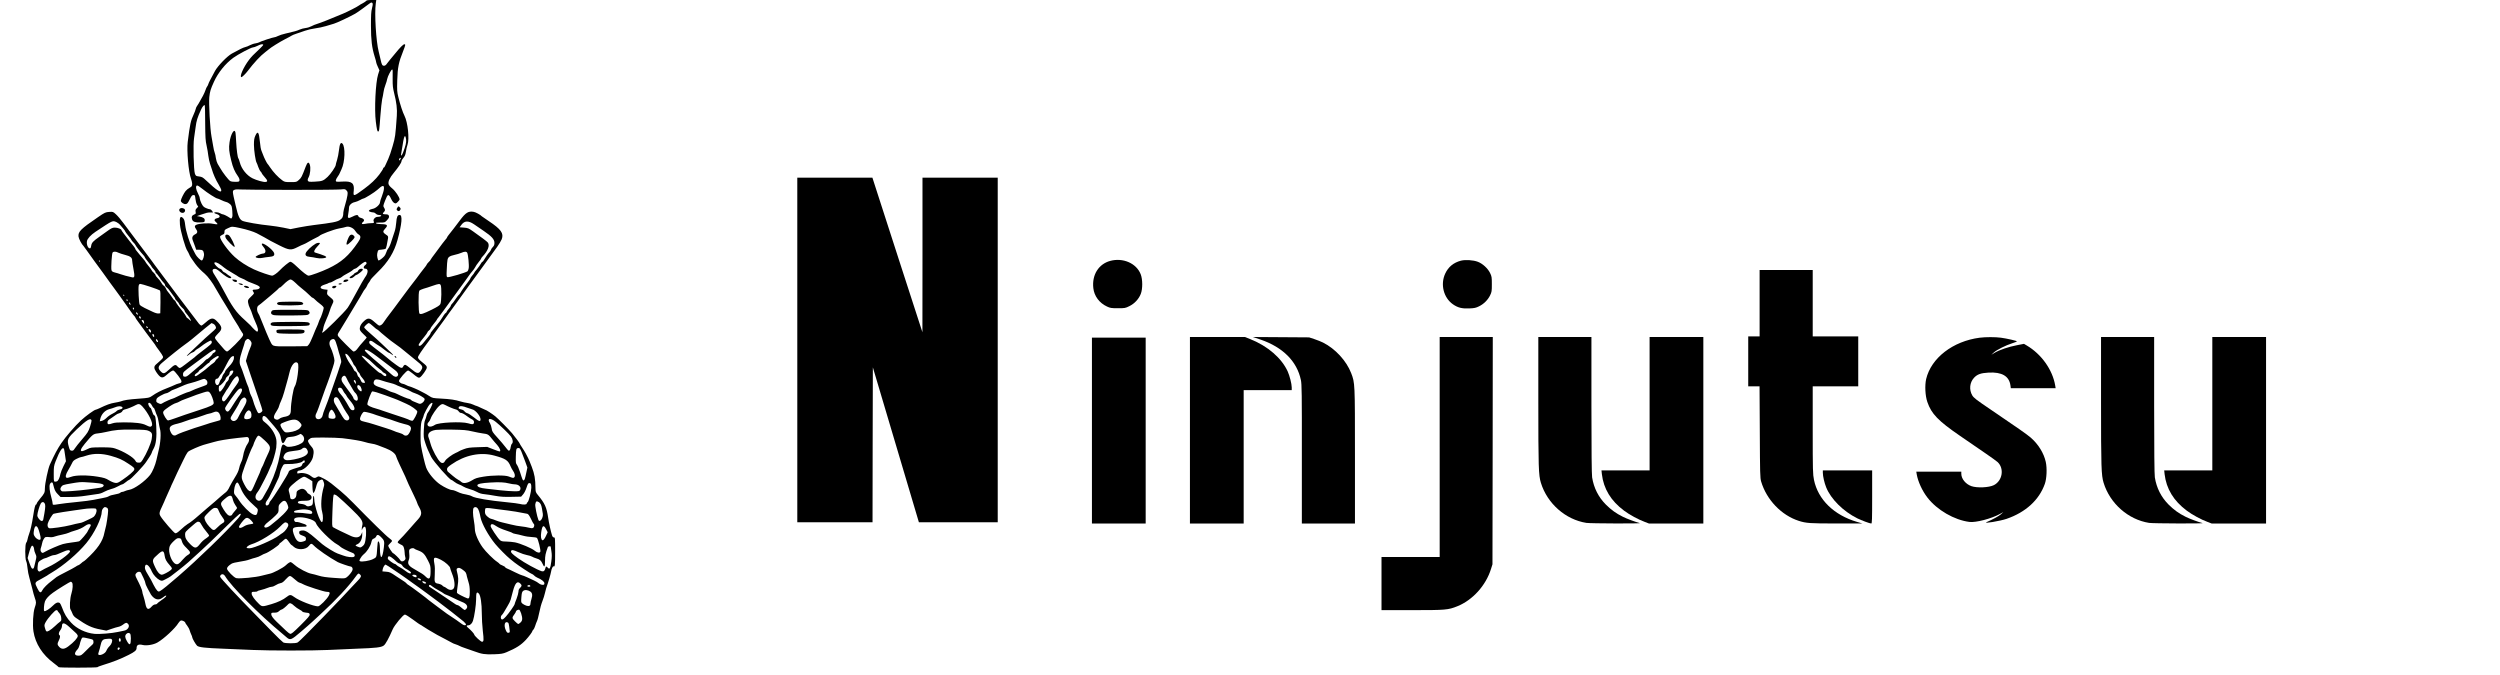 <?xml version="1.0" standalone="no"?>
<!DOCTYPE svg PUBLIC "-//W3C//DTD SVG 20010904//EN"
 "http://www.w3.org/TR/2001/REC-SVG-20010904/DTD/svg10.dtd">
<svg version="1.0" xmlns="http://www.w3.org/2000/svg"
 width="3954pt" height="1067pt" viewBox="0 0 3954 1067"
 preserveAspectRatio="xMidYMid meet">

<g transform="translate(0,1067) scale(0.1,-0.1)"
fill="#000000" stroke="none">
<path d="M5789 10654 c-7 -8 -31 -25 -53 -36 -23 -11 -48 -26 -56 -33 -21 -18
-183 -101 -255 -131 -209 -88 -356 -146 -404 -160 -31 -9 -74 -26 -96 -39 -22
-12 -63 -25 -91 -28 -28 -3 -71 -14 -95 -25 -44 -20 -73 -28 -224 -63 -44 -10
-98 -27 -120 -39 -21 -11 -47 -20 -58 -20 -21 0 -227 -68 -242 -81 -6 -4 -31
-11 -55 -15 -25 -3 -64 -17 -87 -29 -23 -13 -57 -26 -75 -30 -31 -7 -91 -36
-212 -103 -74 -41 -222 -194 -266 -275 -76 -141 -99 -185 -105 -207 -4 -14
-13 -32 -20 -40 -7 -8 -18 -33 -25 -55 -7 -22 -25 -62 -40 -90 -67 -121 -84
-151 -96 -165 -7 -8 -15 -28 -19 -45 -3 -16 -17 -52 -30 -80 -48 -101 -61
-159 -96 -440 -17 -138 12 -472 52 -583 20 -56 24 -99 11 -118 -4 -6 -21 -18
-38 -27 -18 -9 -44 -31 -59 -49 -27 -32 -75 -130 -75 -153 0 -24 47 -57 76
-53 25 3 34 14 64 73 29 59 39 70 60 70 23 0 25 -4 31 -60 3 -33 14 -74 24
-92 l20 -32 -24 -25 c-19 -20 -22 -32 -17 -56 5 -29 3 -33 -24 -43 -35 -13
-46 -41 -31 -80 14 -36 50 -48 130 -45 63 3 66 4 69 30 4 32 -23 52 -83 63
l-40 7 55 20 c99 34 114 38 158 38 l42 0 -16 25 c-9 14 -24 25 -34 25 -10 0
-38 8 -62 19 -35 15 -48 28 -71 72 -15 30 -27 66 -27 80 0 15 -13 51 -30 82
-32 61 -39 114 -15 123 9 4 43 -18 87 -54 74 -61 216 -152 237 -152 6 0 33
-11 59 -24 26 -13 62 -27 79 -31 18 -3 45 -19 61 -33 26 -24 30 -36 36 -109 5
-55 4 -89 -4 -103 -11 -21 -12 -21 -38 -4 -41 28 -95 54 -109 54 -8 0 -24 7
-37 15 -27 18 -94 25 -97 10 -1 -5 15 -15 36 -20 63 -18 66 -58 6 -67 -13 -1
-29 -10 -34 -19 -8 -13 -4 -22 19 -42 16 -14 26 -29 22 -33 -4 -4 -35 -1 -68
6 -40 8 -89 10 -146 6 -136 -11 -166 -32 -125 -86 31 -43 27 -67 -14 -87 -42
-20 -54 -53 -35 -97 7 -17 22 -57 33 -88 l20 -58 47 0 c54 0 68 -12 76 -62 6
-36 -17 -108 -35 -108 -19 0 -82 62 -100 99 -10 20 -33 63 -50 96 -45 89 -101
268 -112 365 -7 63 -15 90 -31 107 -45 48 -62 17 -52 -99 8 -102 86 -376 119
-418 6 -8 18 -31 26 -50 12 -32 29 -59 97 -153 36 -49 92 -108 151 -157 47
-39 128 -149 172 -232 19 -36 158 -267 179 -298 10 -14 27 -43 39 -65 37 -69
72 -128 110 -185 20 -30 44 -70 53 -90 10 -19 27 -46 38 -61 17 -20 19 -30 11
-50 -15 -38 -226 -249 -249 -249 -12 0 -37 21 -63 53 -24 28 -62 73 -86 99
-24 26 -43 56 -43 67 0 11 23 41 50 67 74 70 68 109 -28 202 -52 50 -87 45
-163 -23 -34 -30 -67 -55 -73 -55 -7 0 -24 12 -38 28 -22 24 -656 866 -701
931 -9 15 -30 42 -45 62 -59 79 -382 510 -449 599 -38 52 -91 115 -118 139
-46 43 -48 43 -108 39 -58 -4 -69 -9 -177 -83 -274 -187 -317 -230 -308 -307
4 -36 53 -127 78 -148 4 -3 28 -36 55 -75 27 -38 80 -113 118 -165 102 -138
175 -238 247 -340 22 -30 53 -73 70 -95 16 -22 52 -71 80 -110 27 -38 69 -97
93 -130 24 -33 63 -88 85 -121 23 -34 49 -67 57 -74 8 -7 15 -16 15 -21 0 -5
19 -35 43 -66 24 -32 84 -114 134 -183 51 -69 103 -139 117 -156 14 -18 26
-35 26 -38 0 -3 25 -39 55 -78 31 -40 58 -83 62 -96 6 -24 -1 -32 -107 -124
-38 -33 -38 -62 -1 -119 67 -100 97 -110 158 -56 63 55 95 77 113 77 10 0 43
-35 78 -82 67 -90 69 -111 10 -123 -18 -4 -49 -15 -68 -25 -19 -10 -73 -32
-119 -50 -90 -34 -170 -75 -239 -124 -40 -28 -49 -30 -210 -42 -162 -12 -230
-22 -286 -44 -15 -5 -57 -14 -94 -20 -64 -10 -130 -34 -237 -86 -28 -13 -55
-24 -60 -24 -22 0 -158 -99 -235 -170 -90 -83 -245 -262 -308 -356 -68 -102
-106 -173 -184 -344 -28 -62 -78 -299 -78 -371 0 -71 -6 -83 -77 -167 -29 -35
-53 -70 -53 -78 0 -8 -4 -14 -10 -14 -12 0 -26 -52 -44 -170 -21 -136 -44
-238 -66 -295 -10 -27 -22 -67 -25 -87 -3 -21 -12 -44 -20 -52 -21 -21 -21
-250 -1 -292 8 -16 18 -65 21 -109 4 -44 17 -114 30 -155 12 -41 32 -118 45
-170 12 -52 30 -119 41 -148 24 -67 24 -79 -2 -154 -26 -77 -36 -272 -20 -375
30 -193 143 -370 321 -501 41 -31 76 -60 78 -64 5 -11 609 -10 614 0 2 5 44
21 93 36 146 44 274 94 400 158 96 48 125 73 125 107 0 51 30 66 97 50 59 -15
171 3 233 39 101 57 283 226 332 309 11 18 28 35 39 38 20 7 69 -18 69 -34 0
-4 13 -25 30 -46 16 -21 35 -55 40 -76 6 -20 17 -50 25 -66 8 -15 15 -34 15
-42 0 -18 55 -113 77 -134 28 -25 125 -36 413 -47 146 -6 357 -15 470 -20 263
-12 950 -12 1190 0 102 6 304 14 450 20 309 11 388 20 429 50 28 19 82 118
142 257 29 67 166 233 193 233 11 0 69 -36 128 -80 59 -44 110 -80 114 -80 4
0 21 -10 38 -23 27 -19 128 -81 231 -139 17 -10 75 -40 129 -68 55 -28 104
-54 110 -59 6 -5 29 -14 51 -21 22 -7 49 -18 61 -25 11 -7 49 -22 85 -34 35
-11 102 -34 149 -52 121 -45 168 -52 315 -47 113 4 139 9 195 32 156 66 229
113 307 196 49 53 103 126 103 139 0 5 7 14 15 21 8 7 21 34 29 60 8 26 21 61
29 77 9 16 24 77 36 135 11 59 33 140 50 181 16 42 34 97 39 124 6 26 15 62
20 78 33 92 72 226 78 265 6 42 28 88 39 83 22 -12 25 15 25 227 0 220 -1 230
-19 230 -13 0 -23 11 -30 33 -20 63 -49 193 -61 277 -25 168 -51 226 -166 365
-31 38 -34 48 -35 106 -1 142 -15 222 -58 334 -23 61 -49 124 -58 140 -8 17
-25 48 -36 70 -12 22 -38 65 -59 96 -21 31 -38 60 -38 63 0 8 -74 108 -123
166 -51 60 -213 223 -263 265 -46 38 -149 105 -163 105 -3 0 -33 14 -66 30
-33 16 -64 30 -69 30 -5 0 -28 9 -51 20 -22 11 -63 23 -90 26 -28 3 -77 14
-110 24 -86 27 -162 38 -312 46 -129 7 -134 8 -185 41 -28 19 -65 40 -82 48
-17 8 -42 21 -56 29 -33 20 -165 76 -179 76 -6 0 -28 9 -48 20 -21 11 -45 20
-53 20 -22 0 -60 28 -60 44 0 28 119 166 144 166 8 0 41 -22 73 -48 75 -63 94
-73 115 -61 29 16 108 128 108 153 0 27 -4 32 -83 96 -38 30 -56 52 -57 68 0
19 58 106 175 262 15 19 51 69 80 110 30 41 66 91 80 110 44 59 134 183 157
218 13 18 37 51 53 72 17 21 64 87 105 145 73 103 103 144 155 215 41 56 186
254 235 322 25 34 62 85 82 113 20 27 46 64 58 80 11 17 45 63 74 102 29 40
61 94 71 119 36 94 -10 157 -206 288 -57 39 -106 72 -109 75 -20 23 -97 65
-127 70 -85 16 -127 -11 -219 -134 -65 -88 -139 -183 -178 -231 -14 -18 -26
-35 -26 -40 0 -4 -9 -18 -21 -30 -12 -13 -35 -43 -53 -67 -17 -25 -66 -90
-108 -146 -43 -56 -78 -105 -78 -109 0 -5 -13 -21 -30 -37 -16 -16 -30 -33
-30 -38 0 -5 -19 -32 -42 -60 -24 -29 -47 -59 -53 -68 -9 -15 -108 -146 -185
-244 -17 -22 -70 -94 -119 -160 -79 -108 -155 -210 -234 -313 -15 -21 -37 -52
-49 -70 -21 -33 -46 -52 -70 -52 -7 0 -40 25 -73 55 -76 69 -106 72 -166 18
-48 -43 -69 -81 -69 -122 0 -24 12 -42 55 -83 30 -28 55 -54 55 -57 -1 -4 -26
-33 -56 -66 -31 -33 -69 -79 -84 -101 -27 -38 -48 -54 -70 -54 -10 0 -229 219
-241 242 -14 25 -12 31 29 94 21 33 78 127 127 209 48 83 96 161 105 175 10
14 27 43 39 65 12 22 35 60 51 85 16 25 34 56 40 69 6 13 21 37 35 52 13 16
27 39 31 51 4 13 17 36 30 51 13 16 24 34 24 40 0 6 51 61 113 122 166 160
261 316 314 509 71 260 82 396 33 396 -33 0 -47 -32 -53 -120 -3 -47 -14 -109
-25 -140 -11 -30 -33 -97 -49 -148 -15 -52 -38 -105 -50 -118 -12 -13 -27 -42
-33 -64 -6 -22 -22 -52 -36 -67 -26 -28 -73 -63 -86 -63 -13 0 -29 78 -22 107
13 61 12 60 70 65 30 3 59 9 64 14 8 8 24 79 37 164 4 32 1 38 -34 60 -48 32
-52 51 -14 91 54 56 40 73 -61 74 -39 1 -73 6 -80 13 -9 9 4 12 63 12 72 0 76
1 106 33 36 38 43 56 31 80 -6 12 -21 17 -48 17 -47 0 -56 11 -30 35 24 22 25
38 4 71 -16 23 -15 29 16 109 44 114 55 116 99 24 11 -25 32 -52 46 -59 23
-12 28 -11 55 15 17 16 30 34 30 40 0 35 -66 133 -115 173 -35 28 -56 53 -60
72 -9 39 20 101 82 175 74 89 123 162 123 185 0 10 14 35 31 54 23 27 32 50
39 98 5 35 16 84 25 108 33 91 5 356 -48 459 -28 55 -67 173 -97 296 -20 80
-22 107 -17 270 6 198 22 280 93 456 38 97 40 109 19 109 -17 0 -69 -52 -144
-145 -31 -38 -67 -81 -79 -95 -13 -14 -35 -42 -49 -62 -17 -26 -33 -38 -49
-38 -28 0 -37 16 -54 95 -7 33 -21 92 -31 130 -41 160 -68 602 -46 758 l8 57
-74 0 c-56 0 -78 -4 -88 -16z m105 -40 c3 -9 -1 -44 -11 -77 -13 -49 -16 -106
-16 -272 0 -229 15 -349 58 -488 14 -43 25 -85 25 -94 0 -9 12 -40 26 -70 l25
-55 -21 -66 c-40 -125 -61 -554 -36 -747 16 -126 23 -155 36 -155 17 0 19 18
35 236 9 120 22 244 29 274 8 30 17 80 21 110 3 30 17 82 30 115 13 33 26 76
29 96 7 41 63 149 77 149 11 0 11 -2 9 -155 -1 -97 4 -138 23 -215 38 -148 51
-257 43 -362 -23 -323 -24 -332 -66 -478 -22 -80 -54 -172 -70 -205 -16 -33
-36 -77 -44 -97 -8 -21 -20 -38 -25 -38 -6 0 -11 -6 -11 -14 0 -8 -27 -51 -60
-95 -60 -79 -134 -149 -240 -227 -170 -126 -176 -127 -165 -29 12 118 -31 152
-179 143 -45 -3 -87 -4 -93 -1 -20 7 -15 31 17 78 17 24 30 46 30 50 0 3 14
34 31 68 55 112 64 356 14 406 -26 27 -43 -5 -54 -104 -5 -49 -19 -119 -30
-155 -12 -36 -21 -71 -21 -79 0 -26 -82 -146 -129 -189 -67 -62 -85 -69 -199
-75 -91 -5 -103 -3 -112 13 -7 12 -4 28 11 56 26 50 35 149 19 198 -17 52 -38
43 -65 -29 -62 -163 -69 -177 -107 -210 -38 -35 -39 -35 -132 -35 -86 0 -96 2
-132 28 -67 49 -140 127 -194 207 -18 28 -36 52 -40 55 -9 8 -56 102 -65 130
-4 14 -16 44 -26 66 -13 27 -23 82 -29 154 -14 151 -34 178 -72 93 -17 -38
-22 -68 -22 -143 0 -88 26 -262 43 -285 4 -5 15 -35 25 -65 11 -30 27 -63 38
-73 10 -10 18 -22 18 -27 0 -5 20 -32 46 -61 48 -54 51 -72 15 -77 -32 -5
-145 27 -206 57 -92 45 -176 149 -202 251 -8 30 -18 60 -23 65 -13 16 -28 132
-35 260 -3 66 -8 132 -11 148 -15 77 -76 -23 -94 -154 -13 -96 -9 -142 27
-289 26 -109 55 -176 105 -246 18 -25 28 -51 26 -65 -3 -22 -8 -24 -63 -25
-36 -1 -70 4 -85 13 -26 15 -119 135 -155 200 -11 21 -31 53 -43 72 -11 19
-24 60 -28 90 -3 31 -12 70 -19 87 -7 17 -18 64 -24 105 -7 41 -19 108 -26
149 -23 117 -45 531 -35 624 11 95 20 124 73 241 65 145 181 289 307 381 72
53 282 164 310 164 12 0 44 11 72 25 49 25 79 31 91 19 4 -4 -17 -29 -46 -56
-113 -106 -141 -135 -181 -188 -87 -115 -154 -270 -117 -270 11 0 66 54 98 96
97 129 203 243 278 299 22 17 46 36 54 43 29 28 181 122 261 163 47 23 92 48
100 54 8 7 44 21 80 33 36 11 97 32 135 46 39 14 110 31 159 37 48 6 125 22
170 36 44 14 102 31 127 38 44 12 248 108 336 158 24 14 75 49 114 78 123 92
133 99 145 99 7 0 15 -7 18 -16z m-2649 -1887 c2 -235 5 -284 23 -362 11 -49
23 -121 27 -160 5 -38 17 -95 27 -125 11 -30 24 -68 28 -85 21 -75 65 -175
106 -240 24 -40 44 -82 44 -94 0 -50 -70 -5 -242 157 -49 47 -64 55 -109 61
-50 6 -53 8 -67 46 -19 54 -29 461 -13 560 6 39 17 117 25 175 13 102 27 147
84 273 24 53 50 83 61 71 3 -2 5 -127 6 -277z m3178 -264 c5 -46 -8 -101 -50
-210 -16 -44 -40 -60 -29 -20 3 12 13 71 22 132 18 119 29 159 43 151 4 -3 11
-27 14 -53z m-97 -321 c-14 -14 -16 -14 -16 -1 0 20 23 44 29 28 2 -6 -4 -18
-13 -27z m-254 -459 c-1 -23 -16 -76 -32 -117 -17 -41 -30 -84 -30 -96 0 -35
-68 -96 -116 -103 -23 -4 -47 -14 -54 -22 -10 -12 -8 -16 15 -25 14 -5 37 -10
49 -10 13 0 31 -9 41 -20 11 -12 31 -20 52 -20 34 0 44 -13 17 -24 -9 -3 -28
-6 -44 -6 -37 0 -74 -44 -60 -70 13 -24 4 -30 -49 -30 -25 0 -64 -5 -86 -10
-51 -12 -67 2 -34 29 31 25 17 52 -34 65 -21 5 -37 17 -40 28 -7 25 -33 23
-94 -9 -69 -36 -81 -27 -64 53 6 32 11 72 11 90 0 39 41 78 94 88 19 4 55 18
78 31 24 14 48 25 55 25 20 0 177 98 219 136 85 79 111 83 106 17z m-1467 -16
c396 -1 750 3 786 7 62 7 69 6 89 -16 19 -20 21 -30 15 -77 -4 -30 -20 -97
-36 -149 -16 -52 -29 -107 -29 -122 0 -64 -12 -91 -55 -120 -43 -29 -118 -44
-415 -80 -52 -6 -156 -23 -231 -37 l-135 -27 -110 23 c-60 12 -156 27 -214 33
-160 15 -401 57 -437 76 -45 23 -67 72 -106 242 -56 240 -56 233 -13 250 11 5
55 7 96 3 41 -3 399 -6 795 -6z m-2761 -511 c18 -8 46 -30 62 -51 16 -20 39
-48 52 -61 12 -14 22 -29 22 -34 0 -5 23 -36 50 -69 28 -33 50 -64 50 -69 0
-4 14 -21 30 -37 17 -16 30 -33 30 -37 0 -10 86 -120 124 -159 14 -15 26 -31
26 -37 0 -6 25 -41 55 -77 30 -37 55 -71 55 -76 0 -4 14 -21 30 -37 17 -17 30
-38 30 -46 0 -9 4 -16 9 -16 4 0 29 -30 54 -67 25 -38 55 -76 66 -85 12 -10
21 -26 21 -37 0 -10 11 -26 25 -35 14 -9 37 -36 52 -59 15 -23 40 -57 55 -75
15 -18 28 -38 28 -45 0 -7 14 -25 30 -40 17 -16 30 -33 30 -39 0 -10 38 -55
73 -86 9 -9 17 -22 17 -29 0 -7 11 -25 25 -40 34 -38 75 -101 75 -116 0 -6
-11 1 -25 16 -14 15 -29 27 -34 27 -4 0 -13 12 -20 27 -7 15 -23 40 -37 57
-78 98 -116 149 -124 171 -5 14 -14 25 -19 25 -6 0 -26 24 -44 53 -19 28 -44
62 -56 75 -12 12 -29 38 -37 57 -7 19 -23 39 -34 45 -11 6 -29 27 -39 48 -11
20 -35 53 -55 71 -20 19 -36 41 -36 48 0 7 -13 25 -30 40 -16 14 -30 30 -30
35 0 5 -22 36 -50 69 -27 33 -50 64 -50 68 0 4 -15 24 -32 43 -18 20 -44 51
-58 68 -14 18 -35 44 -47 58 -13 14 -23 29 -23 35 0 5 -12 24 -27 43 -16 18
-50 62 -78 98 -27 37 -65 85 -82 107 -18 23 -33 45 -33 50 0 16 -59 39 -103
39 -36 0 -55 -8 -116 -52 -40 -29 -101 -72 -134 -96 -92 -65 -117 -91 -124
-134 -3 -21 -9 -41 -13 -43 -31 -19 -66 52 -55 111 7 40 60 97 134 147 284
188 268 181 335 153z m5651 -32 c28 -19 97 -66 155 -106 127 -86 170 -134 170
-190 0 -28 -7 -46 -24 -63 -14 -13 -27 -33 -31 -45 -3 -11 -13 -27 -22 -36
-23 -23 -59 -74 -83 -116 -11 -21 -25 -38 -30 -38 -5 0 -17 -15 -26 -32 -9
-18 -36 -56 -60 -85 -24 -28 -44 -54 -44 -58 0 -4 -13 -23 -30 -42 -16 -18
-30 -39 -30 -44 0 -6 -12 -25 -26 -43 -40 -49 -118 -159 -133 -189 -8 -15 -18
-27 -21 -27 -4 0 -28 -31 -53 -68 -25 -38 -53 -75 -62 -82 -8 -7 -15 -18 -15
-26 0 -7 -14 -28 -30 -46 -17 -18 -33 -41 -36 -50 -3 -10 -9 -18 -14 -18 -4 0
-19 -16 -32 -37 -12 -20 -32 -50 -43 -67 -11 -18 -28 -41 -38 -51 -10 -11 -37
-45 -60 -75 -23 -30 -47 -61 -54 -68 -7 -7 -13 -18 -13 -24 0 -6 -11 -24 -25
-42 -14 -17 -48 -59 -76 -93 -30 -39 -57 -63 -69 -63 -37 0 -21 33 67 138 29
35 53 69 53 75 0 7 11 21 25 31 14 10 25 25 25 32 0 7 23 39 50 72 28 33 50
63 50 67 0 4 12 22 28 39 15 18 52 68 82 110 52 73 72 101 135 186 14 19 60
82 102 140 42 58 90 124 107 147 17 23 42 59 56 79 14 20 37 50 52 66 15 16
34 44 43 61 8 18 33 54 55 81 22 26 40 52 40 57 0 5 8 17 18 27 91 95 124 184
85 229 -19 20 -97 79 -230 173 -72 51 -83 55 -146 60 l-68 5 31 42 c47 63 110
65 195 7z m-3689 -63 c100 -22 199 -53 254 -80 40 -20 198 -106 220 -121 8 -5
71 -37 140 -72 154 -77 183 -79 285 -27 39 20 81 40 95 44 14 4 52 24 85 44
33 19 82 46 110 59 27 13 52 26 55 30 17 24 224 102 310 118 47 8 97 20 111
25 45 17 120 -15 148 -64 13 -21 36 -46 52 -55 40 -23 38 -57 -8 -123 -145
-214 -263 -317 -473 -416 -103 -49 -279 -113 -309 -113 -23 0 -89 51 -191 148
-48 46 -83 72 -98 72 -18 0 -116 -80 -172 -140 -37 -39 -95 -80 -115 -80 -30
0 -196 57 -288 99 -113 52 -228 127 -305 197 -105 96 -232 271 -232 319 0 9
16 23 35 31 30 12 35 19 35 47 0 30 5 35 58 59 61 29 61 29 198 -1z m-1933
-388 c18 -9 66 -24 107 -35 81 -20 110 -42 110 -87 0 -14 9 -73 20 -131 23
-122 20 -144 -18 -137 -58 12 -159 39 -192 52 -19 7 -56 19 -83 25 -37 10 -49
18 -54 38 -9 39 5 262 18 278 15 19 53 18 92 -3z m5517 -2 c14 -27 31 -198 23
-243 -3 -21 -11 -42 -18 -48 -26 -22 -299 -102 -320 -94 -13 5 -14 24 -9 123
7 157 11 177 39 199 13 11 52 25 85 31 33 7 80 21 103 31 55 24 84 25 97 1z
m-5810 -131 c0 -5 -2 -10 -4 -10 -3 0 -8 5 -11 10 -3 6 -1 10 4 10 6 0 11 -4
11 -10z m4217 -26 c4 -10 -4 -24 -22 -38 -32 -25 -29 -56 4 -56 49 0 46 -70
-7 -138 -15 -20 -75 -125 -132 -232 -57 -107 -121 -220 -143 -250 -50 -70
-374 -390 -394 -390 -11 0 -13 4 -5 13 5 6 13 33 16 59 4 26 25 87 47 134 22
47 46 109 54 138 7 28 25 73 39 100 30 57 27 68 -40 122 -42 35 -45 40 -39 74
l6 37 -46 5 c-88 10 -86 51 3 78 28 8 54 18 58 23 4 4 15 7 24 7 9 0 36 13 61
28 24 16 58 32 74 36 17 4 39 16 50 25 11 10 32 25 46 32 79 42 112 62 129 79
11 11 27 20 35 20 8 0 27 11 42 25 49 45 105 85 120 85 7 0 16 -7 20 -16z
m-2297 -41 c67 -55 100 -77 190 -129 36 -20 72 -43 80 -50 9 -7 36 -20 60 -29
24 -9 51 -22 60 -30 9 -8 58 -30 110 -48 103 -38 128 -59 96 -83 -11 -8 -36
-14 -56 -14 -47 0 -53 -7 -33 -37 16 -23 15 -25 -37 -75 -50 -50 -52 -53 -46
-95 3 -24 16 -64 30 -91 13 -26 29 -66 35 -89 6 -23 29 -81 51 -129 40 -85 50
-137 30 -149 -9 -6 -61 42 -111 101 -9 10 -47 46 -84 79 -143 127 -202 209
-360 510 -32 61 -80 143 -107 183 -56 82 -60 115 -15 120 20 3 41 -8 85 -45
80 -68 134 -103 161 -103 28 0 23 20 -8 36 -12 6 -32 20 -44 31 -12 12 -31 23
-42 27 -11 3 -25 16 -30 28 -6 13 -22 25 -36 28 -26 5 -89 68 -89 89 0 26 54
9 110 -36z m1120 -233 c10 -5 35 -27 57 -47 21 -21 50 -48 66 -60 52 -40 141
-118 166 -145 14 -16 30 -28 36 -28 6 0 22 -12 36 -27 14 -16 51 -47 82 -70
37 -28 57 -50 57 -63 0 -23 -45 -157 -59 -174 -4 -6 -14 -29 -21 -51 -7 -22
-20 -56 -30 -75 -10 -19 -37 -84 -61 -145 -24 -60 -53 -121 -66 -135 l-23 -25
-249 -3 c-197 -2 -256 0 -283 11 -31 13 -39 27 -116 208 -45 107 -88 213 -96
236 -8 23 -22 53 -32 68 -25 39 -24 104 3 122 12 8 31 22 41 31 11 10 79 66
151 126 72 60 131 113 131 118 0 4 6 8 13 8 7 0 33 21 57 46 43 45 96 84 113
84 5 0 17 -4 27 -10z m-2243 -106 c76 -26 144 -51 151 -57 9 -7 12 -53 10
-186 l-3 -176 -29 -3 c-17 -2 -53 8 -90 26 -33 16 -91 44 -128 61 -37 18 -73
41 -79 53 -13 24 -25 263 -15 302 4 17 13 26 25 26 11 0 82 -21 158 -46z
m4593 27 c16 -31 13 -267 -5 -300 -11 -22 -45 -43 -137 -89 -135 -66 -173 -78
-193 -62 -18 15 -21 339 -3 362 7 9 38 23 68 32 30 8 93 28 140 45 102 35 116
37 130 12z m-5005 -161 c3 -5 1 -10 -4 -10 -6 0 -11 5 -11 10 0 6 2 10 4 10 3
0 8 -4 11 -10z m55 -81 c0 -5 -4 -9 -10 -9 -5 0 -10 7 -10 16 0 8 5 12 10 9 6
-3 10 -10 10 -16z m46 -67 c-9 -8 -26 10 -26 26 1 15 2 15 15 -2 8 -11 13 -21
11 -24z m54 -68 c0 -8 -4 -12 -10 -9 -5 3 -10 13 -10 21 0 8 5 12 10 9 6 -3
10 -13 10 -21z m59 -80 c3 -16 1 -17 -13 -5 -19 16 -21 34 -3 29 6 -3 14 -13
16 -24z m45 -50 c4 -9 4 -19 2 -21 -8 -8 -26 8 -26 23 0 19 16 18 24 -2z m54
-79 l2 -30 -20 24 c-25 29 -26 44 -2 39 11 -2 18 -14 20 -33z m1095 -26 c28
-13 49 -51 41 -73 -3 -8 -41 -44 -85 -81 -44 -37 -122 -109 -174 -159 -51 -50
-120 -115 -152 -143 -32 -29 -53 -53 -47 -53 6 0 23 11 38 25 15 14 38 28 52
31 13 3 30 14 37 24 6 9 23 23 37 30 14 7 39 24 55 37 56 46 149 101 162 96 7
-3 13 -13 13 -23 0 -25 -14 -38 -160 -149 -47 -35 -89 -70 -95 -76 -5 -7 -28
-25 -50 -41 -22 -16 -72 -55 -112 -86 -39 -32 -79 -58 -89 -58 -10 0 -28 12
-39 26 -28 35 -47 28 -125 -46 -80 -74 -94 -78 -137 -35 -51 51 -46 81 25 141
104 90 303 248 362 289 56 39 127 96 319 258 50 42 94 77 96 77 2 0 15 -5 28
-11z m2528 -39 c30 -27 57 -50 62 -50 4 0 20 -12 36 -27 16 -16 46 -41 67 -58
21 -16 42 -34 48 -40 24 -22 104 -83 151 -115 27 -19 59 -42 70 -51 46 -39
204 -167 250 -204 103 -81 111 -98 72 -156 -37 -56 -64 -51 -154 25 -42 36
-85 66 -95 66 -10 0 -24 -11 -30 -25 -16 -36 -37 -31 -109 22 -63 45 -83 61
-170 134 -24 21 -67 54 -95 75 -161 123 -164 126 -164 150 0 33 33 31 79 -5
20 -15 47 -34 61 -41 26 -13 49 -31 121 -87 23 -18 45 -33 51 -33 5 0 21 -9
35 -20 46 -36 37 -13 -12 32 -25 24 -86 81 -135 128 -49 47 -111 103 -137 125
-81 68 -143 127 -143 137 0 15 57 68 73 68 8 0 39 -22 68 -50z m-3563 -19 c3
-8 -1 -12 -9 -9 -7 2 -15 10 -17 17 -3 8 1 12 9 9 7 -2 15 -10 17 -17z m48
-53 c3 -11 3 -23 -1 -26 -8 -8 -35 26 -35 45 0 19 28 4 36 -19z m52 -77 c3
-16 -1 -22 -10 -19 -7 3 -15 15 -16 27 -3 16 1 22 10 19 7 -3 15 -15 16 -27z
m62 -93 c0 -15 -19 -8 -29 11 -14 25 0 37 16 15 7 -10 13 -21 13 -26z m1459
16 c27 -34 26 -55 -2 -118 -13 -28 -34 -86 -46 -128 l-22 -76 80 -239 c44
-131 102 -303 130 -382 28 -79 51 -152 51 -162 0 -23 -42 -52 -63 -43 -16 6
-65 123 -87 206 -7 24 -20 57 -30 73 -10 17 -23 54 -29 84 -6 30 -15 59 -20
65 -5 6 -29 72 -54 147 -24 74 -52 149 -61 167 -26 50 -20 116 24 246 22 65
40 124 40 130 0 21 31 56 50 56 10 0 28 -12 39 -26z m1333 14 c9 -7 28 -58 43
-112 14 -55 35 -127 46 -160 11 -33 18 -72 15 -86 -3 -14 -28 -90 -56 -170
-29 -80 -62 -176 -75 -215 -49 -145 -117 -331 -135 -370 -10 -22 -21 -57 -25
-77 -6 -40 -35 -68 -70 -68 -44 0 -59 48 -30 98 13 24 37 89 136 372 17 47 35
96 41 110 5 14 21 57 34 95 12 39 34 104 48 145 15 41 26 89 26 106 0 38 -34
154 -61 206 -31 60 -22 116 21 131 23 8 25 8 42 -5z m-1882 -176 c0 -11 -11
-24 -25 -30 -14 -6 -25 -16 -25 -21 0 -13 -72 -81 -87 -81 -6 0 -20 -11 -30
-24 -10 -14 -49 -50 -88 -82 -38 -31 -100 -83 -137 -116 -53 -47 -73 -59 -95
-56 -25 3 -28 7 -28 38 0 33 6 40 145 142 80 59 165 122 189 140 143 108 181
127 181 90z m2446 -15 c28 -17 73 -49 100 -70 44 -34 175 -133 291 -221 45
-33 61 -69 42 -92 -19 -23 -54 -16 -92 20 -20 19 -108 94 -194 168 -170 143
-233 202 -233 218 0 19 35 10 86 -23z m-307 -118 c23 -38 41 -72 41 -77 0 -5
9 -17 20 -27 10 -9 25 -34 31 -54 7 -20 20 -42 29 -48 10 -7 20 -23 24 -36 3
-13 21 -41 41 -61 37 -39 48 -83 19 -72 -9 3 -20 6 -25 6 -5 0 -18 20 -29 45
-11 25 -24 45 -29 45 -6 0 -15 18 -21 39 -6 24 -18 42 -29 46 -11 3 -24 19
-29 34 -6 16 -30 55 -55 87 -37 50 -77 131 -77 157 0 3 11 2 24 -4 13 -6 43
-42 65 -80z m247 19 c11 -10 24 -18 27 -18 4 0 38 -30 75 -66 37 -36 86 -79
110 -95 23 -17 42 -34 42 -38 0 -5 14 -14 30 -21 18 -8 30 -20 30 -31 0 -27
-32 -24 -60 6 -13 14 -29 25 -37 25 -7 0 -27 12 -44 28 -17 15 -54 47 -82 72
-73 64 -167 160 -167 171 0 11 49 -10 76 -33z m-2336 18 c0 -7 -11 -21 -24
-30 -14 -8 -27 -24 -30 -34 -3 -10 -18 -25 -33 -35 -16 -9 -49 -36 -75 -59
-26 -24 -63 -54 -83 -68 -20 -14 -52 -37 -72 -52 -20 -16 -42 -28 -49 -28 -25
0 -15 31 16 48 17 9 33 25 36 34 3 9 13 19 22 22 10 3 41 28 70 56 29 27 57
50 63 50 5 0 13 9 17 20 7 20 107 89 130 90 6 0 12 -6 12 -14z m240 -11 c0
-43 -25 -87 -84 -148 -31 -32 -56 -65 -56 -73 0 -8 -9 -23 -19 -33 -10 -10
-22 -33 -26 -49 -3 -17 -13 -36 -21 -42 -7 -7 -19 -30 -24 -51 -13 -46 -44
-54 -61 -15 -16 34 -4 76 21 76 12 0 26 13 36 33 9 17 21 35 26 38 14 9 48 68
101 175 41 81 67 110 100 113 4 1 7 -10 7 -24z m1010 -90 c26 -31 -13 -322
-50 -370 -21 -28 -60 -261 -60 -364 0 -79 -21 -101 -114 -116 -21 -4 -52 -16
-67 -28 -24 -17 -34 -19 -56 -11 -47 16 -41 55 24 152 12 18 25 47 28 64 4 17
17 51 30 77 13 25 34 87 48 136 14 50 34 122 45 160 12 39 28 104 38 145 28
128 94 204 134 155z m-1020 -125 c0 -21 -25 -61 -47 -75 -14 -9 -23 -25 -23
-40 0 -14 -11 -35 -25 -47 -14 -12 -25 -27 -25 -33 0 -6 -18 -39 -40 -73 -48
-73 -70 -75 -70 -6 0 28 4 44 12 44 19 0 98 89 98 110 0 10 14 28 30 40 18 13
30 30 30 44 0 12 5 27 12 34 14 14 48 16 48 2z m1788 -105 c7 -17 19 -41 27
-55 75 -132 98 -170 111 -181 40 -33 58 -114 29 -126 -17 -6 -55 23 -55 41 0
6 -17 34 -37 62 -21 28 -54 72 -73 98 -19 27 -45 62 -57 79 -27 36 -29 73 -6
99 23 25 45 19 61 -17z m-1708 6 c18 -34 10 -65 -28 -115 -20 -27 -48 -66 -62
-86 -100 -152 -124 -181 -144 -178 -29 4 -34 53 -8 87 10 14 27 42 37 61 10
18 23 40 31 47 7 7 31 47 54 87 36 65 79 115 102 116 4 0 12 -9 18 -19z m-512
-37 c28 -19 30 -69 4 -83 -10 -5 -56 -23 -103 -39 -47 -16 -103 -39 -126 -51
-23 -11 -47 -21 -53 -21 -13 0 -138 -52 -190 -79 -19 -10 -46 -22 -60 -26 -14
-3 -45 -16 -70 -27 -25 -12 -52 -24 -60 -28 -8 -4 -25 -13 -37 -21 -19 -11
-27 -11 -58 4 -32 15 -36 21 -33 49 3 28 12 37 68 70 36 20 74 37 86 37 12 1
38 12 58 26 20 14 39 25 42 25 6 0 110 43 194 81 25 11 72 26 105 33 33 8 89
25 125 39 80 30 81 31 108 11z m2788 -15 c32 -11 88 -27 123 -35 35 -8 75 -21
90 -29 14 -8 44 -21 66 -29 61 -22 147 -60 175 -78 14 -9 41 -21 62 -27 55
-18 145 -69 152 -88 8 -20 -14 -54 -47 -72 -23 -12 -31 -11 -69 6 -24 11 -53
23 -65 27 -11 4 -27 13 -33 21 -7 8 -19 15 -27 15 -16 0 -136 49 -193 79 -19
11 -51 22 -70 26 -19 4 -53 18 -75 30 -22 12 -74 33 -115 45 -106 32 -128 57
-100 111 14 25 51 25 126 -2z m-418 -25 l2 -29 -20 24 c-11 12 -17 27 -14 33
11 17 29 2 32 -28z m58 -52 c28 -18 47 -92 24 -92 -6 0 -22 11 -35 25 -39 38
-30 94 11 67z m-263 -75 c9 -20 26 -46 37 -57 11 -11 20 -24 20 -30 0 -5 25
-39 56 -76 78 -91 94 -159 37 -152 -19 2 -33 17 -57 59 -50 90 -88 148 -127
193 -52 58 -57 109 -12 104 21 -2 32 -12 46 -41z m-1595 7 c3 -19 -26 -73 -59
-112 -11 -14 -75 -111 -122 -187 -18 -27 -36 -45 -47 -45 -20 0 -40 27 -40 55
0 20 172 260 209 293 31 26 55 25 59 -4z m-509 -45 c22 -24 61 -126 61 -161 0
-32 -43 -53 -225 -112 -175 -57 -302 -100 -385 -131 -52 -19 -103 -35 -112
-35 -20 0 -78 94 -78 127 0 15 15 33 45 55 71 53 128 86 160 94 17 4 41 15 55
24 14 9 52 26 85 37 33 12 85 31 115 43 52 21 74 29 180 63 63 20 77 20 99 -4z
m2640 5 c31 -9 92 -30 136 -46 44 -16 105 -38 135 -50 30 -11 78 -30 105 -43
28 -12 68 -30 89 -40 77 -32 176 -103 176 -125 0 -30 -56 -136 -75 -144 -9 -3
-29 1 -43 9 -30 16 -121 48 -287 101 -60 19 -126 41 -145 49 -19 8 -61 21 -92
30 -92 25 -148 52 -148 72 0 38 64 203 78 203 9 0 40 -7 71 -16z m-2062 -144
c-2 -19 -28 -73 -57 -120 -29 -47 -61 -104 -71 -127 -27 -64 -85 -83 -115 -37
-12 18 -10 26 20 75 19 30 46 74 61 99 14 25 29 52 35 60 5 8 16 31 25 50 8
20 27 43 43 52 25 16 28 16 45 0 14 -12 18 -26 14 -52z m1498 -32 c27 -53 64
-116 81 -140 49 -69 56 -85 44 -108 -14 -27 -52 -25 -77 3 -11 12 -42 60 -68
107 -27 47 -59 101 -71 120 -39 57 -30 123 15 118 21 -2 34 -19 76 -100z
m-2992 -31 c9 -20 21 -37 27 -37 5 0 16 -21 24 -47 8 -27 21 -62 30 -79 9 -17
20 -62 25 -100 6 -38 14 -85 20 -104 21 -68 11 -226 -24 -360 -8 -30 -22 -91
-31 -135 -18 -81 -64 -190 -99 -235 -81 -103 -252 -225 -332 -237 -21 -3 -50
-12 -65 -19 -15 -8 -36 -14 -46 -14 -11 0 -25 -6 -31 -14 -7 -8 -44 -20 -84
-26 -40 -6 -83 -19 -97 -29 -14 -10 -61 -23 -105 -30 -44 -7 -107 -19 -140
-27 -33 -8 -152 -23 -265 -34 -113 -11 -241 -26 -285 -34 -87 -15 -94 -14 -93
12 1 9 -8 52 -20 94 -28 101 -36 176 -23 211 11 28 38 37 46 15 2 -7 11 -40
20 -73 13 -44 28 -70 60 -102 l42 -43 141 0 c91 0 180 7 254 19 62 10 142 22
178 26 44 4 81 16 116 36 28 15 79 36 113 45 35 8 85 29 112 45 28 16 56 29
63 29 8 0 33 16 56 35 23 19 46 35 51 35 21 0 240 232 273 288 6 11 28 44 49
74 20 31 37 61 37 68 0 7 13 36 29 64 39 70 52 180 42 356 -9 142 -14 165 -36
174 -8 3 -21 30 -30 61 -9 30 -20 55 -25 55 -14 0 -42 59 -34 71 12 20 39 3
57 -34z m4437 31 c0 -17 -52 -120 -71 -141 -10 -10 -20 -35 -24 -55 -4 -20
-14 -50 -22 -66 -10 -20 -17 -70 -20 -152 -5 -113 -3 -130 22 -206 21 -68 52
-141 94 -224 37 -73 293 -364 320 -364 5 0 25 -13 45 -29 21 -17 53 -35 73
-42 20 -6 50 -21 68 -33 18 -12 63 -31 101 -41 38 -10 92 -31 120 -47 34 -19
71 -30 115 -34 35 -3 112 -15 171 -26 85 -15 140 -19 259 -16 l151 3 32 37
c18 20 41 67 54 107 18 55 27 71 42 71 27 0 34 -17 33 -75 -2 -66 -41 -218
-59 -228 -8 -4 -14 -15 -14 -22 0 -18 -57 -20 -110 -5 -19 6 -109 17 -200 26
-283 27 -506 65 -555 94 -17 11 -58 23 -92 29 -35 5 -79 17 -100 26 -21 9 -53
23 -71 31 -18 8 -43 14 -55 14 -28 0 -118 42 -182 85 -90 60 -192 182 -225
270 -18 46 -66 251 -80 337 -8 49 -11 132 -8 225 4 123 8 156 26 197 12 27 22
53 22 59 0 22 74 162 98 183 27 26 42 30 42 12z m-4591 -43 c100 -110 180
-275 151 -310 -17 -21 -30 -19 -89 10 -62 32 -166 45 -352 45 -96 0 -149 -4
-179 -15 -65 -23 -80 -20 -80 14 0 25 9 36 58 67 31 21 65 45 76 53 10 9 34
21 55 26 21 6 40 19 46 32 5 13 22 24 42 28 33 6 127 44 173 70 40 23 64 18
99 -20z m4789 21 c58 -31 139 -64 169 -71 17 -3 39 -17 47 -31 9 -13 23 -24
31 -24 23 0 57 -18 105 -55 25 -19 57 -40 72 -46 29 -12 42 -36 32 -63 -8 -20
-27 -20 -90 -1 -103 31 -473 14 -526 -25 -15 -11 -41 -23 -58 -26 -54 -11 -80
35 -40 71 10 9 24 34 31 54 15 48 93 164 136 201 38 34 53 36 91 16z m-5104
-36 c14 -14 -3 -29 -39 -36 -18 -3 -42 -15 -52 -26 -9 -11 -41 -30 -69 -44
-28 -13 -69 -42 -90 -64 -23 -23 -54 -42 -73 -46 l-33 -7 7 34 c17 78 75 141
147 159 24 6 59 17 78 25 61 25 101 26 124 5z m5461 -10 c28 -10 61 -21 75
-25 51 -11 130 -107 130 -157 0 -42 -23 -35 -105 31 -41 33 -87 62 -104 66
-16 3 -36 17 -45 29 -9 14 -29 26 -50 30 -42 8 -53 21 -35 42 15 18 57 13 134
-16z m-2115 -67 c48 -82 33 -117 -45 -104 -39 7 -40 8 -39 46 0 43 28 95 49
95 7 0 23 -16 35 -37z m-1321 13 c22 -27 25 -85 6 -106 -22 -24 -93 -28 -101
-5 -13 34 38 125 70 125 8 0 19 -6 25 -14z m-489 -38 c21 -35 27 -93 10 -103
-5 -3 -44 -15 -87 -26 -43 -11 -102 -29 -131 -40 -29 -10 -70 -23 -90 -29 -35
-8 -121 -38 -281 -95 -41 -15 -85 -34 -98 -42 -36 -24 -68 -10 -93 42 -38 78
-13 108 110 135 30 7 87 25 125 40 39 15 93 32 120 38 28 6 93 27 145 46 52
20 104 36 115 36 11 1 34 7 50 15 53 24 83 19 105 -17z m2375 12 c28 -7 77
-23 110 -36 33 -12 96 -32 140 -45 44 -12 112 -34 150 -49 39 -15 104 -35 145
-45 84 -18 110 -36 110 -74 0 -26 -33 -90 -54 -103 -18 -13 -53 -9 -66 7 -6 8
-37 21 -68 30 -32 8 -68 22 -82 29 -14 7 -72 28 -130 46 -58 18 -143 45 -190
60 -47 15 -111 33 -142 39 -71 15 -84 29 -68 75 6 19 21 47 32 61 22 28 21 28
113 5z m-1621 -82 c185 -209 207 -242 221 -328 13 -82 35 -90 66 -25 22 47 28
51 109 58 38 3 83 18 132 44 4 2 19 -7 33 -21 29 -29 33 -71 10 -103 -22 -32
-113 -69 -186 -77 -57 -6 -68 -5 -91 13 -53 42 -61 28 -92 -145 -24 -137 -84
-322 -153 -464 -28 -60 -30 -63 -69 -130 -14 -25 -35 -63 -48 -85 -26 -46 -65
-58 -97 -29 -27 24 -24 70 9 113 31 42 39 56 120 214 34 65 66 135 73 155 7
20 18 46 24 57 24 38 74 210 84 285 5 44 6 96 1 127 -16 95 -87 202 -183 276
-27 20 -37 35 -37 56 0 52 32 56 74 9z m3618 -61 c70 -56 210 -190 239 -231
31 -42 38 -96 15 -115 -7 -6 -16 -30 -19 -52 -6 -45 -19 -65 -36 -54 -6 3 -29
30 -50 58 -21 29 -77 94 -124 146 -78 86 -85 97 -91 145 -4 29 -16 65 -26 81
-53 80 3 93 92 22z m-6395 27 c3 -8 -7 -54 -23 -102 -26 -79 -38 -97 -123
-197 -52 -60 -105 -127 -118 -148 -20 -31 -29 -38 -51 -35 -24 3 -29 10 -44
63 -32 115 -24 131 127 276 152 144 216 184 232 143z m3291 -30 c39 -41 40
-53 7 -92 -29 -35 -95 -60 -177 -69 -52 -5 -58 -4 -81 21 -14 15 -33 43 -42
63 -20 43 -14 51 60 79 133 50 183 50 233 -2z m-2388 -138 c56 -26 63 -46 49
-130 -12 -73 -82 -233 -143 -328 -28 -43 -34 -47 -66 -45 -27 1 -38 8 -47 28
-26 53 -186 151 -323 196 -44 15 -87 18 -220 18 -158 -1 -167 -2 -215 -27 -27
-14 -62 -28 -77 -32 -48 -11 -36 32 33 115 121 146 134 157 203 164 33 3 89
13 123 21 149 35 237 43 443 40 165 -2 213 -6 240 -20z m5120 -9 c58 -13 132
-28 165 -32 82 -10 91 -15 150 -91 17 -21 51 -62 78 -91 44 -50 63 -103 37
-103 -6 0 -52 16 -103 36 l-92 36 -150 -5 c-127 -4 -161 -9 -217 -30 -37 -13
-73 -29 -80 -35 -7 -5 -30 -17 -52 -26 -52 -22 -152 -96 -165 -123 -17 -37
-45 -46 -74 -23 -43 34 -131 196 -157 290 -10 36 -23 79 -30 96 -27 64 14 109
114 125 28 4 146 6 261 4 180 -3 225 -7 315 -28z m-3280 -145 c97 -94 99 -106
39 -230 -22 -46 -47 -103 -55 -126 -8 -22 -21 -50 -28 -61 -7 -11 -19 -38 -26
-60 -7 -22 -18 -51 -26 -65 -7 -14 -29 -63 -49 -110 -54 -127 -67 -150 -84
-150 -28 1 -58 34 -95 105 -58 115 -58 116 6 295 54 150 100 264 119 298 10
18 19 38 19 44 0 6 14 40 31 75 22 45 36 63 50 63 10 0 55 -35 99 -78z m-262
46 c18 -18 14 -62 -9 -92 -29 -37 -66 -134 -74 -198 -4 -29 -18 -75 -32 -101
-13 -26 -28 -71 -33 -100 -7 -34 -29 -81 -65 -138 -30 -48 -66 -111 -80 -140
-26 -58 -47 -85 -83 -110 -12 -9 -39 -32 -60 -50 -35 -33 -155 -136 -218 -188
-16 -14 -63 -54 -104 -90 -41 -36 -79 -69 -85 -73 -5 -4 -26 -20 -45 -36 -19
-16 -53 -39 -75 -52 -22 -14 -70 -52 -106 -87 -51 -47 -72 -60 -88 -56 -22 6
-196 207 -232 268 -25 43 -22 59 32 172 21 46 39 85 39 89 0 3 20 48 45 101
25 52 45 97 45 100 0 3 18 44 41 91 22 48 52 112 65 142 14 30 55 116 92 190
67 135 67 135 122 162 90 44 181 79 245 95 33 8 87 23 120 33 68 21 203 44
380 64 158 18 149 18 163 4z m1482 -8 c172 -21 297 -42 355 -60 33 -11 83 -22
110 -26 28 -3 70 -14 95 -24 25 -10 83 -32 130 -50 90 -34 154 -83 165 -127 3
-13 26 -68 51 -121 100 -211 114 -242 114 -247 0 -7 47 -108 121 -261 27 -56
49 -106 49 -113 0 -6 14 -35 30 -64 46 -81 42 -123 -17 -189 -25 -29 -49 -55
-52 -58 -3 -3 -49 -54 -101 -115 -52 -60 -112 -125 -132 -143 -21 -19 -38 -41
-38 -49 0 -7 20 -22 44 -33 37 -16 46 -25 55 -57 6 -21 11 -54 11 -73 0 -19 4
-50 9 -68 8 -27 7 -36 -10 -53 -25 -25 -56 -24 -70 4 -12 23 -99 107 -111 107
-10 0 -78 102 -78 117 0 7 14 25 30 40 17 14 30 32 30 39 0 7 -21 27 -46 45
-43 29 -306 287 -568 556 -65 67 -156 152 -203 190 -46 37 -110 89 -141 115
-31 26 -90 64 -130 83 -69 35 -74 36 -97 21 -35 -23 -55 -20 -102 18 -46 36
-125 54 -184 41 -28 -6 -30 -5 -27 17 2 19 11 24 44 28 73 10 183 125 204 212
19 85 13 124 -24 164 -19 20 -40 50 -47 67 -12 28 -11 32 15 53 27 23 31 24
229 24 111 0 240 -5 287 -10z m-556 -175 c48 -72 -17 -124 -202 -161 -100 -19
-135 -18 -157 6 -15 17 -16 24 -6 49 23 54 48 67 161 80 79 9 110 17 125 32
27 26 59 24 79 -6z m3395 -43 c13 -31 39 -100 58 -152 l34 -95 -16 -75 c-22
-105 -28 -123 -42 -127 -14 -5 -18 3 -58 130 -16 49 -38 101 -49 115 -18 23
-20 38 -18 127 3 115 7 132 30 138 29 6 36 -2 61 -61z m-7236 45 c3 -7 10 -53
17 -102 l13 -90 -40 -80 c-22 -44 -43 -98 -47 -119 -12 -66 -36 -114 -59 -120
-47 -12 -47 -12 -47 117 0 112 2 129 30 202 65 169 114 241 133 192z m738
-106 c130 -37 182 -60 278 -124 88 -57 101 -71 94 -96 -6 -23 -84 -91 -186
-160 -69 -48 -81 -53 -116 -48 -22 3 -66 21 -99 42 -50 31 -78 39 -178 56
-167 27 -344 26 -418 -2 -30 -12 -62 -19 -71 -16 -26 10 -17 54 25 123 22 36
48 85 59 108 15 34 29 48 72 69 29 15 60 27 68 27 9 0 50 11 91 25 112 36 242
35 381 -4z m6069 3 c179 -49 216 -73 256 -171 9 -21 25 -50 36 -66 29 -41 39
-82 24 -103 -14 -18 -20 -17 -91 10 -58 22 -252 21 -399 -3 -101 -17 -128 -25
-179 -57 -75 -46 -138 -56 -170 -27 -12 12 -35 28 -52 36 -16 8 -55 36 -85 62
-30 25 -63 53 -72 61 -10 7 -18 26 -18 42 0 23 12 36 68 75 213 150 461 202
682 141z m-3000 -94 c0 -11 -7 -20 -16 -20 -8 0 -20 -13 -25 -29 -8 -24 -20
-32 -67 -45 -122 -37 -142 -46 -148 -74 -8 -34 -252 -422 -288 -457 -9 -9 -16
-23 -16 -30 0 -21 -29 -45 -45 -39 -22 9 -18 47 8 79 25 33 44 67 105 192 82
168 91 188 98 233 7 48 46 134 66 146 6 4 34 6 62 5 91 -3 207 17 228 39 24
25 38 25 38 0z m66 -276 l54 -35 1 -72 c1 -40 4 -83 8 -96 5 -20 8 -21 18 -9
7 8 19 39 27 69 23 88 33 107 66 124 37 19 45 15 60 -31 9 -27 10 -46 1 -73
-41 -138 -52 -310 -25 -400 17 -58 15 -152 -3 -158 -32 -11 -123 261 -123 369
0 20 -4 40 -10 43 -6 4 -10 -19 -10 -63 0 -76 -7 -88 -59 -98 -23 -5 -37 -2
-52 12 -12 11 -42 21 -72 24 -37 4 -53 10 -55 21 -4 21 25 29 109 29 50 0 73
5 89 18 31 25 21 66 -20 87 -17 9 -30 19 -30 24 0 5 -12 20 -26 35 -32 31 -67
33 -111 6 -27 -16 -33 -26 -33 -56 0 -19 -5 -44 -10 -54 -24 -46 -90 -50 -90
-6 0 13 -7 44 -14 71 -13 41 -13 52 -1 75 24 46 197 180 234 180 13 0 48 -16
77 -36z m-3411 -59 c147 -10 192 -30 151 -64 -14 -12 -39 -16 -225 -41 -160
-22 -405 -39 -422 -30 -27 15 -32 42 -11 70 22 29 33 33 157 54 112 20 158 24
215 20 25 -2 86 -6 135 -9z m6576 -11 c31 -8 71 -14 87 -14 67 0 109 -42 89
-87 -9 -21 -17 -23 -91 -23 -45 0 -142 7 -216 15 -74 9 -178 20 -230 26 -96
10 -140 27 -140 54 0 21 63 35 202 43 147 9 224 5 299 -14z m-4246 -71 c40
-101 109 -189 238 -302 36 -30 38 -36 32 -70 -10 -58 -26 -68 -73 -47 -54 24
-168 139 -220 221 -14 22 -38 55 -55 74 -27 32 -29 39 -24 91 6 66 31 123 54
118 8 -2 29 -39 48 -85z m1507 -112 c23 -9 215 -186 339 -313 72 -74 93 -119
78 -171 -5 -17 -8 -43 -8 -57 1 -20 2 -21 6 -6 6 22 27 46 41 46 24 0 30 -108
11 -217 -9 -50 -17 -68 -41 -88 -35 -29 -37 -30 -85 -10 -40 17 -39 19 9 43
38 20 67 82 67 147 l0 40 -14 -33 c-24 -54 -81 -66 -161 -31 -82 36 -268 127
-287 141 -16 12 -17 30 -9 254 8 213 13 264 27 264 2 0 14 -4 27 -9z m-1644
-28 c6 -10 13 -34 17 -53 4 -19 20 -54 36 -77 16 -23 29 -44 29 -48 0 -4 -18
-27 -40 -52 -22 -25 -40 -49 -40 -54 0 -4 -9 -11 -20 -14 -32 -10 -64 17 -115
99 -54 87 -53 99 7 154 70 64 109 77 126 45z m849 -71 c15 -9 43 -75 43 -100
0 -37 -118 -155 -279 -279 -34 -27 -71 -42 -88 -36 -29 10 -10 44 50 89 34 26
85 70 113 99 49 49 50 53 50 107 -1 52 2 60 33 92 35 36 55 43 78 28z m4003
-12 c26 -14 42 -46 51 -100 4 -25 11 -63 14 -85 11 -66 -49 -150 -70 -97 -22
55 -55 220 -49 247 10 49 18 54 54 35z m-7807 -39 c7 -30 0 -90 -29 -238 -3
-14 -12 -23 -23 -23 -26 0 -71 56 -71 88 0 37 36 159 55 189 23 35 56 27 68
-16z m978 -51 c13 -8 19 -21 19 -48 0 -50 -28 -240 -42 -277 -5 -16 -13 -48
-17 -70 -24 -135 -108 -258 -290 -424 -19 -17 -37 -31 -40 -31 -4 0 -21 -13
-39 -30 -18 -16 -38 -30 -44 -30 -6 0 -25 -10 -42 -23 -17 -12 -89 -51 -161
-87 -71 -36 -134 -70 -140 -76 -5 -5 -37 -30 -70 -55 -73 -54 -140 -121 -157
-157 -23 -47 -42 -39 -76 31 -48 96 -49 94 64 153 38 20 76 42 84 48 8 7 44
29 80 51 188 112 409 300 545 465 126 152 245 395 245 502 0 28 30 68 51 68 6
0 19 -5 30 -10z m5861 -7 c18 -21 32 -63 48 -146 20 -100 124 -288 232 -420
54 -65 182 -195 235 -237 17 -14 48 -38 68 -55 59 -47 268 -185 281 -185 6 0
19 -9 30 -21 10 -11 32 -26 49 -34 69 -28 115 -65 115 -90 0 -21 -5 -25 -29
-25 -16 0 -42 10 -58 23 -15 13 -48 33 -73 44 -25 11 -75 35 -112 52 -37 17
-73 31 -80 31 -7 0 -58 22 -113 49 -55 28 -112 54 -127 60 -16 6 -28 15 -28
20 0 5 -20 17 -45 28 -25 10 -45 21 -45 25 0 4 -17 18 -37 32 -53 33 -181 160
-228 226 -72 99 -125 224 -125 294 0 28 -7 87 -15 131 -18 98 -19 187 -3 203
17 17 42 15 60 -5z m-4092 -44 c9 -26 33 -68 54 -94 45 -59 45 -80 4 -101 -18
-9 -54 -39 -79 -65 -55 -57 -64 -57 -127 10 -54 58 -86 122 -77 153 4 13 37
51 74 85 57 54 71 62 100 60 30 -2 35 -7 51 -48z m4420 26 c47 -7 114 -16 150
-19 53 -5 189 -28 308 -52 17 -4 32 -24 59 -79 19 -42 39 -78 44 -81 16 -10 9
-53 -10 -63 -13 -8 -33 -6 -67 3 -27 8 -80 16 -117 20 -37 3 -112 16 -165 30
-53 13 -117 29 -142 34 -25 5 -67 19 -95 30 -27 12 -63 24 -79 27 -16 3 -44
21 -63 40 -28 28 -33 40 -33 78 0 27 5 47 13 50 16 6 91 -1 197 -18z m-6354
-10 c7 -28 -15 -82 -43 -108 -10 -9 -46 -28 -78 -42 -33 -14 -72 -32 -86 -40
-14 -8 -46 -17 -70 -20 -24 -4 -82 -17 -129 -30 -99 -26 -320 -58 -343 -49
-21 8 -30 39 -22 72 11 44 74 150 93 156 35 10 250 45 342 56 52 6 113 15 135
19 22 5 75 9 117 10 75 1 78 0 84 -24z m3373 -5 c32 -8 50 -35 34 -51 -9 -9
-28 -9 -82 -1 -38 7 -99 12 -135 12 -52 0 -66 3 -66 15 0 16 13 20 100 34 52
8 96 6 149 -9z m-1131 -126 c-207 -234 -632 -645 -950 -920 -153 -133 -254
-215 -286 -232 -21 -12 -27 -11 -46 7 -12 11 -37 51 -56 88 -42 85 -41 83 -95
173 -35 58 -45 83 -43 110 6 75 66 36 111 -73 20 -47 80 -111 123 -132 35 -16
36 -16 97 16 67 34 69 36 197 137 138 109 165 133 364 317 135 125 150 139
417 401 90 89 173 166 184 172 37 20 28 -13 -17 -64z m1090 -1 c80 -20 129
-47 138 -76 21 -67 245 -291 339 -339 17 -9 38 -25 48 -35 15 -17 103 -62 200
-101 28 -12 37 -45 16 -58 -23 -14 -112 -4 -172 20 -34 13 -73 27 -87 31 -38
11 -188 103 -244 149 -27 23 -72 62 -101 87 -106 93 -162 129 -202 129 -49 0
-66 -11 -61 -40 2 -17 14 -27 42 -37 21 -7 45 -18 52 -24 20 -16 17 -56 -3
-64 -83 -33 -120 -20 -158 58 -15 31 -29 73 -32 94 -8 64 7 70 195 73 31 0 28
25 -5 38 -69 26 -125 41 -137 36 -17 -6 -39 20 -34 43 6 34 102 42 206 16z
m-886 -34 c21 -22 36 -44 33 -48 -2 -5 -28 -11 -56 -14 -30 -4 -68 -17 -90
-32 -46 -30 -79 -33 -79 -7 0 17 66 105 98 130 28 21 54 13 94 -29z m-818 -25
c8 -3 24 -25 36 -49 11 -23 43 -68 71 -100 27 -31 48 -62 46 -69 -2 -6 -19
-21 -38 -34 -52 -35 -72 -53 -113 -104 -52 -65 -77 -65 -145 3 -63 62 -84 101
-84 152 0 43 3 46 125 151 64 56 74 61 102 50z m1387 -14 c10 -6 19 -21 19
-34 0 -29 -50 -99 -87 -123 -16 -9 -44 -29 -63 -44 -87 -66 -394 -200 -462
-201 -22 0 -42 2 -45 6 -12 11 28 43 70 56 131 39 358 179 457 281 68 70 79
76 111 59z m-3106 -31 c4 -5 -5 -28 -19 -49 -14 -22 -26 -43 -27 -47 -1 -21
-118 -159 -139 -165 -14 -4 -65 -12 -115 -18 -49 -6 -112 -17 -140 -25 -58
-16 -221 -86 -281 -121 -38 -23 -43 -23 -58 -9 -18 19 -20 43 -6 80 5 14 12
40 15 58 9 48 35 96 56 102 10 4 38 3 62 0 28 -4 56 -1 82 9 22 8 75 22 118
30 42 9 90 22 105 30 15 8 54 22 87 31 73 20 129 46 175 80 35 26 74 33 85 14z
m6418 -23 c27 -19 90 -47 147 -65 55 -18 102 -36 105 -41 3 -4 24 -11 48 -15
23 -3 76 -16 117 -27 41 -12 105 -21 141 -22 37 -1 73 -7 81 -14 18 -14 63
-196 54 -218 -9 -24 -53 -16 -91 17 -42 37 -225 114 -310 131 -33 6 -95 12
-138 13 -66 1 -81 5 -102 25 -38 35 -145 197 -145 218 0 43 31 42 93 -2z
m-7240 -61 c27 -85 35 -132 27 -146 -13 -19 -63 4 -88 42 -20 28 -23 42 -18
81 12 105 49 116 79 23z m8025 13 l24 -46 -22 -48 c-24 -55 -49 -86 -62 -78
-21 13 -28 57 -18 126 16 111 38 124 78 46z m-2614 -120 c55 -54 59 -68 47
-167 -11 -92 -27 -151 -41 -151 -11 0 -20 53 -21 129 -1 75 -9 113 -26 118 -7
3 -13 -31 -17 -104 -10 -151 -8 -148 -69 -177 -53 -26 -169 -45 -202 -33 -14
6 -14 11 5 46 11 22 35 51 53 65 49 38 105 124 119 185 10 45 17 55 41 63 16
6 32 21 37 34 13 33 35 30 74 -8z m-3147 -70 c10 -36 29 -63 75 -107 67 -66
69 -79 15 -111 -19 -11 -53 -43 -76 -70 -60 -71 -82 -84 -115 -69 -63 29 -119
183 -96 267 7 27 28 56 65 91 46 44 60 52 87 49 28 -3 33 -8 45 -50z m1658 34
c6 -4 23 -26 39 -49 16 -24 32 -43 36 -43 4 0 18 -11 31 -24 60 -60 195 -55
244 10 31 41 44 42 76 8 53 -57 245 -190 382 -265 28 -15 184 -69 200 -69 23
0 40 -27 33 -54 -8 -31 -64 -99 -99 -121 -26 -16 -43 -16 -194 -5 -119 8 -188
18 -242 35 -42 13 -93 26 -115 30 -60 10 -202 84 -262 137 -30 26 -60 48 -65
48 -17 0 -43 -17 -80 -52 -44 -41 -204 -125 -256 -133 -21 -4 -76 -17 -123
-30 -92 -26 -349 -51 -403 -39 -37 8 -146 119 -147 150 0 21 25 49 72 78 14
10 73 24 130 32 56 8 126 23 153 34 28 11 72 24 98 30 26 6 65 21 87 35 21 13
50 27 63 30 46 12 226 133 227 153 0 6 3 12 8 12 4 0 24 16 45 35 40 37 46 39
62 27z m-4005 -121 c5 -11 10 -30 10 -43 0 -13 9 -42 20 -66 18 -40 19 -48 6
-100 -8 -31 -18 -75 -23 -97 -6 -29 -13 -40 -27 -40 -14 0 -25 20 -49 85 l-30
84 16 62 c21 80 43 134 56 134 6 0 15 -9 21 -19z m8180 2 c0 -5 5 -37 11 -73
8 -49 8 -89 -2 -163 -14 -107 -26 -128 -54 -97 -24 27 -32 25 -40 -9 -8 -39
-28 -54 -57 -46 -75 24 -269 130 -375 206 -92 66 -118 93 -110 114 9 23 37 18
118 -19 41 -19 101 -39 133 -45 33 -6 69 -17 81 -25 12 -8 41 -20 66 -27 56
-16 77 -34 100 -86 28 -66 39 -54 39 45 0 82 7 117 45 220 5 13 45 17 45 5z
m-2156 -32 c3 -4 32 -18 64 -29 72 -27 100 -56 151 -158 39 -77 41 -86 41
-171 0 -120 -21 -141 -81 -80 -32 32 -51 44 -187 122 -82 47 -101 81 -77 138
9 22 12 54 8 96 -5 55 -3 66 12 78 21 15 61 18 69 4z m-5447 -38 c11 -32 -201
-186 -347 -253 -44 -20 -56 -27 -112 -59 -25 -14 -29 -14 -43 -1 -12 13 -14
29 -9 79 7 62 8 64 53 92 24 16 52 29 60 29 9 0 39 11 66 25 28 13 62 25 77
25 24 0 57 12 153 55 62 28 95 30 102 8z m1496 -68 c9 -60 25 -91 84 -158 38
-43 40 -51 13 -74 -31 -27 -119 -73 -139 -73 -34 0 -73 42 -106 116 -55 120
-55 121 54 217 62 55 84 49 94 -28z m3626 -60 c14 -11 34 -30 46 -42 12 -12
33 -25 48 -28 15 -4 33 -18 40 -31 7 -14 27 -32 43 -42 67 -37 94 -58 94 -69
0 -24 -38 -13 -86 26 -27 21 -67 48 -90 59 -22 11 -46 28 -53 36 -8 9 -18 16
-23 16 -20 0 -108 64 -114 82 -3 10 0 25 6 33 13 15 33 6 89 -40z m747 -10
c66 -33 144 -104 144 -131 0 -7 14 -47 30 -88 39 -96 50 -195 26 -231 -22 -33
-67 -33 -110 0 -18 14 -37 25 -43 25 -5 0 -18 9 -28 20 -10 11 -36 23 -57 27
-65 10 -70 20 -62 143 4 72 3 130 -6 174 -20 109 -6 117 106 61z m-826 -105
c25 -16 69 -47 99 -67 29 -21 68 -47 86 -58 18 -11 61 -41 96 -67 35 -26 78
-56 94 -68 72 -50 165 -118 234 -169 41 -31 117 -88 170 -126 101 -74 339
-260 404 -315 20 -18 37 -39 37 -46 0 -20 -33 -17 -61 4 -39 30 -147 105 -183
127 -19 11 -44 28 -57 38 -13 9 -82 61 -154 114 -71 53 -132 99 -135 102 -11
14 -282 217 -311 233 -17 9 -36 24 -42 33 -7 8 -22 21 -34 28 -12 7 -68 43
-124 81 -93 64 -108 70 -162 74 l-59 5 5 35 c6 31 31 72 46 72 3 0 26 -14 51
-30z m1173 -55 c46 -35 50 -42 62 -105 4 -19 16 -61 26 -92 13 -39 19 -86 19
-146 0 -91 -9 -115 -39 -105 -55 20 -159 74 -163 85 -3 7 1 58 10 113 15 98
13 131 -14 239 -5 19 -2 31 7 37 25 15 45 10 92 -26z m-5093 -45 c4 -8 21 -44
39 -80 17 -36 31 -74 31 -85 0 -11 17 -49 36 -85 20 -36 43 -77 51 -93 8 -15
29 -38 47 -52 46 -35 93 -33 141 5 21 17 42 30 47 30 23 0 -4 -29 -68 -72 -38
-26 -70 -52 -72 -58 -2 -5 -15 -10 -29 -10 -16 0 -36 -13 -56 -35 -52 -59 -80
-45 -98 48 -5 31 -19 82 -29 113 -11 32 -20 67 -20 78 0 21 -36 105 -85 199
-30 57 -31 71 -4 98 22 22 58 22 69 -1z m3464 -26 c26 -25 19 -42 -41 -104
-32 -33 -74 -77 -93 -98 -69 -77 -288 -307 -443 -466 -87 -88 -210 -214 -274
-279 -63 -64 -125 -123 -137 -129 -30 -17 -195 -16 -226 1 -13 8 -97 88 -185
179 -88 91 -207 213 -265 271 -268 272 -543 566 -548 588 -5 21 18 44 41 41
11 -2 28 -15 36 -29 101 -168 535 -604 909 -914 13 -11 41 -35 62 -53 60 -52
74 -47 228 85 75 64 160 138 187 164 28 26 86 80 130 120 244 224 433 427 553
593 36 50 43 54 66 30z m893 -19 c3 -9 3 -19 -1 -22 -9 -10 -59 10 -64 25 -6
18 57 16 65 -3z m-1928 -55 c29 -27 64 -53 79 -56 15 -4 41 -15 58 -25 44 -26
330 -119 368 -119 54 0 61 -12 37 -59 -30 -58 -143 -171 -171 -171 -70 0 -301
90 -377 148 -54 40 -70 40 -119 1 -56 -45 -139 -84 -240 -114 -145 -43 -149
-43 -196 1 -72 69 -118 134 -118 165 0 28 2 29 45 29 25 0 45 4 45 8 0 5 26
14 58 21 31 7 77 22 101 32 24 10 55 19 70 19 14 0 43 12 64 26 21 14 54 28
73 31 26 4 47 19 82 59 29 33 55 54 68 54 12 0 44 -22 73 -50z m1999 -8 c5
-15 -13 -15 -39 -1 -11 5 -17 14 -14 19 7 11 48 -3 53 -18z m56 -32 c30 -11
35 -30 8 -30 -19 0 -42 18 -42 32 0 10 3 10 34 -2z m-5576 -12 c19 -19 14
-106 -9 -178 -23 -72 -32 -227 -13 -251 6 -8 18 -34 28 -59 11 -31 29 -54 59
-74 172 -120 248 -156 386 -182 l93 -18 77 26 c42 15 93 30 114 34 20 3 53 19
73 35 42 33 56 35 78 13 36 -35 0 -99 -62 -109 -20 -3 -64 -12 -97 -20 -93
-21 -295 -38 -371 -30 -141 14 -281 82 -369 177 -69 73 -106 136 -146 245 -12
32 -27 61 -33 65 -28 19 -63 7 -106 -38 -51 -52 -124 -99 -140 -89 -12 7 -4
112 11 153 15 41 62 92 127 138 67 49 270 174 281 174 4 0 12 -5 19 -12z
m7092 -18 c26 -26 25 -40 -5 -69 -18 -16 -25 -34 -25 -60 -1 -20 -14 -70 -30
-111 -17 -41 -30 -79 -30 -84 0 -16 -92 -147 -139 -198 -34 -37 -52 -50 -64
-45 -21 8 -22 50 -1 68 8 7 24 29 35 48 10 20 36 63 57 97 21 33 43 78 49 100
6 21 23 84 37 139 35 128 69 162 116 115z m-1391 -46 c17 -14 61 -41 98 -61
37 -20 73 -42 80 -49 7 -7 23 -15 36 -19 12 -3 67 -28 122 -55 55 -27 115 -54
133 -61 77 -28 103 -77 62 -114 -22 -20 -20 -20 -88 37 -18 16 -40 28 -48 28
-9 0 -28 9 -42 21 -15 11 -83 57 -152 103 -69 46 -149 99 -179 120 -30 20 -61
41 -69 45 -15 8 -9 31 8 31 5 0 22 -12 39 -26z m1549 8 c2 -7 -7 -12 -22 -12
-27 0 -35 15 -13 23 17 7 30 3 35 -11z m-2 -87 c33 -21 39 -58 20 -117 -9 -28
-16 -60 -16 -73 0 -37 -23 -49 -67 -34 -21 7 -48 22 -61 33 -21 18 -22 25 -16
100 5 65 10 85 27 99 25 22 74 18 113 -8z m-812 -34 c27 -29 46 -160 46 -309
0 -76 7 -201 16 -279 18 -149 16 -173 -13 -173 -20 0 -123 96 -123 115 0 12
-58 75 -98 107 -29 23 -28 38 2 38 32 0 61 27 76 70 22 65 50 255 50 337 0
112 9 132 44 94z m-2922 -192 c24 -22 62 -49 85 -60 23 -11 43 -25 45 -31 3
-7 29 -15 59 -18 47 -4 54 -8 57 -29 3 -19 -25 -51 -142 -168 -125 -124 -149
-143 -169 -137 -19 6 -73 55 -216 194 -56 55 -81 91 -81 116 0 22 4 24 49 24
37 0 54 5 75 25 15 14 33 25 41 25 12 0 64 42 105 85 23 24 46 18 92 -26z
m3590 -119 c25 -81 23 -115 -9 -145 -15 -14 -32 -25 -37 -25 -5 0 -28 20 -52
44 -48 48 -49 57 -7 112 13 17 23 36 23 42 0 14 31 32 50 29 8 -1 22 -27 32
-57z m-7332 41 c0 -4 12 -21 27 -37 18 -20 28 -43 31 -75 4 -41 1 -49 -19 -63
-13 -8 -49 -39 -79 -68 -30 -29 -72 -62 -93 -73 -43 -23 -49 -19 -68 50 -10
35 -8 45 12 83 36 66 147 192 170 192 10 0 19 -4 19 -9z m7126 -189 c7 -4 14
-29 17 -57 3 -27 7 -61 9 -75 2 -20 -2 -26 -20 -28 -18 -3 -26 5 -42 40 -37
81 -15 153 36 120z m-6939 -69 c34 -32 78 -72 97 -89 20 -17 36 -40 36 -52 0
-31 -61 -99 -148 -164 -63 -48 -106 -51 -145 -10 -32 34 -33 50 -7 102 22 43
26 75 10 85 -17 11 -11 45 15 79 14 18 25 46 25 63 0 63 39 58 117 -14z m961
-105 c7 -7 12 -39 12 -74 0 -108 -19 -122 -62 -45 -32 56 -35 87 -11 113 19
21 44 23 61 6z m-643 -80 c57 -13 60 -15 63 -45 3 -25 -3 -37 -24 -55 -16 -13
-60 -56 -99 -95 -66 -67 -75 -73 -113 -73 -68 0 -74 38 -16 100 13 14 28 46
33 70 5 25 16 62 25 84 19 42 9 41 131 14z m495 -24 c0 -15 -6 -24 -15 -24
-15 0 -21 40 -9 53 12 11 24 -3 24 -29z m-141 12 c15 -17 -3 -73 -33 -102 -24
-23 -42 -49 -56 -81 -18 -43 -108 -81 -125 -54 -3 5 1 27 9 48 8 21 19 62 25
91 15 74 35 100 79 105 75 8 90 7 101 -7z m124 -133 c8 -7 -11 -33 -24 -33 -5
0 -9 9 -9 20 0 19 20 27 33 13z"/>
<path d="M3564 6947 c-3 -8 -1 -24 5 -38 12 -32 129 -151 141 -144 14 9 -57
156 -89 183 -20 16 -50 15 -57 -1z"/>
<path d="M5526 6937 c-9 -12 -22 -42 -31 -66 -31 -88 -14 -93 62 -18 57 58 61
67 37 91 -22 23 -51 20 -68 -7z"/>
<path d="M4994 6817 c-70 -41 -150 -119 -160 -155 -9 -33 11 -50 69 -55 29 -3
74 -10 101 -17 29 -7 70 -9 102 -5 83 10 71 28 -41 65 -38 13 -76 25 -82 26
-26 6 -12 45 32 91 25 25 45 50 45 55 0 12 -42 9 -66 -5z"/>
<path d="M4140 6808 c0 -8 13 -29 30 -48 42 -50 36 -100 -11 -100 -28 0 -120
-42 -116 -54 6 -17 63 -24 109 -14 24 5 71 12 105 15 68 6 88 20 79 57 -14 58
-196 191 -196 144z"/>
<path d="M5676 6404 c-9 -8 -16 -19 -16 -24 0 -4 -13 -13 -30 -20 -16 -7 -30
-16 -30 -20 0 -5 -16 -17 -35 -29 -19 -11 -35 -25 -35 -31 0 -20 47 -10 70 15
13 14 28 25 34 26 20 1 101 65 104 82 5 22 -41 23 -62 1z"/>
<path d="M5442 6238 c-18 -18 -15 -28 9 -28 25 0 59 17 59 30 0 14 -54 12 -68
-2z"/>
<path d="M5355 6180 c-3 -6 5 -10 19 -10 14 0 28 5 31 10 3 6 -5 10 -19 10
-14 0 -28 -4 -31 -10z"/>
<path d="M5261 6141 c-17 -11 -6 -31 18 -31 18 0 41 18 41 32 0 11 -41 10 -59
-1z"/>
<path d="M3684 6231 c24 -26 69 -29 64 -3 -2 12 -15 18 -43 20 -39 3 -39 3
-21 -17z"/>
<path d="M3775 6181 c6 -5 23 -13 39 -17 22 -5 28 -4 24 7 -2 8 -20 15 -39 17
-23 2 -31 0 -24 -7z"/>
<path d="M3860 6140 c0 -14 50 -32 69 -25 14 6 13 8 -3 21 -23 16 -66 19 -66
4z"/>
<path d="M4403 5890 c-28 -11 -29 -26 -4 -40 30 -16 363 -13 385 3 17 13 17
14 1 30 -14 15 -40 17 -188 16 -95 0 -182 -4 -194 -9z"/>
<path d="M4296 5748 c-20 -28 -6 -54 35 -62 51 -10 505 -7 534 4 34 13 42 36
20 60 -17 19 -33 20 -296 20 -273 0 -278 0 -293 -22z"/>
<path d="M4303 5570 c-13 -5 -23 -16 -23 -23 0 -35 23 -37 315 -35 265 3 289
4 299 21 9 15 7 21 -8 33 -16 11 -70 14 -290 13 -149 0 -281 -4 -293 -9z"/>
<path d="M4373 5444 c-3 -9 -2 -24 4 -33 9 -14 37 -16 189 -19 198 -3 239 1
248 25 15 39 -7 43 -226 43 -184 0 -209 -2 -215 -16z"/>
<path d="M6242 5029 c2 -7 10 -15 17 -17 8 -3 12 1 9 9 -2 7 -10 15 -17 17 -8
3 -12 -1 -9 -9z"/>
<path d="M12610 5135 l0 -2725 595 0 595 0 2 1225 3 1225 63 -212 c35 -117
199 -669 364 -1225 l301 -1013 624 0 623 0 0 2725 0 2725 -595 0 -595 0 0
-1222 -1 -1223 -360 1110 c-198 611 -375 1161 -395 1223 l-36 112 -594 0 -594
0 0 -2725z"/>
<path d="M6285 7386 c-14 -21 -15 -29 -5 -41 18 -21 37 -19 51 6 9 18 7 25 -9
41 -20 20 -20 20 -37 -6z"/>
<path d="M2841 7366 c-23 -28 20 -73 59 -61 28 9 37 45 14 62 -23 17 -58 17
-73 -1z"/>
<path d="M17560 6544 c-185 -50 -292 -222 -268 -431 14 -126 95 -235 216 -291
51 -24 68 -27 172 -27 110 0 118 1 182 33 81 39 148 112 180 192 32 80 31 232
-1 313 -68 173 -279 265 -481 211z"/>
<path d="M23105 6547 c-116 -31 -198 -98 -247 -203 -80 -171 -27 -383 122
-487 78 -54 142 -70 259 -65 80 3 105 9 153 33 75 36 140 101 175 173 26 53
28 66 28 177 0 111 -2 124 -28 177 -36 74 -119 150 -195 178 -70 27 -197 35
-267 17z"/>
<path d="M27830 5875 l0 -525 -90 0 -90 0 0 -395 0 -395 90 0 89 0 4 -722 c3
-659 5 -728 21 -783 86 -290 320 -534 596 -623 114 -37 183 -42 600 -41 l405
0 -85 25 c-365 108 -616 353 -680 664 -18 89 -20 141 -20 788 l0 692 360 0
360 0 0 395 0 395 -360 0 -360 0 0 525 0 525 -420 0 -420 0 0 -525z"/>
<path d="M18820 3865 l0 -1475 425 0 425 0 0 1055 0 1055 380 0 380 0 0 43 c0
55 -33 184 -64 253 -97 211 -313 398 -588 509 l-88 35 -435 0 -435 0 0 -1475z"/>
<path d="M19935 5300 c354 -121 578 -344 640 -641 14 -65 16 -216 15 -1171 l0
-1098 420 0 420 0 0 1064 c0 1167 0 1158 -60 1315 -75 194 -251 386 -445 483
-27 14 -88 38 -135 54 l-85 28 -445 3 -445 3 120 -40z"/>
<path d="M22770 3600 l0 -1740 -460 0 -460 0 0 -420 0 -420 485 0 c532 0 568
3 713 61 243 97 453 329 534 591 l23 73 3 1798 2 1797 -420 0 -420 0 0 -1740z"/>
<path d="M24330 4328 c0 -1051 4 -1174 41 -1295 101 -327 389 -581 719 -633
64 -10 885 -13 845 -3 -64 16 -210 70 -270 101 -105 52 -182 108 -266 191
-118 119 -191 262 -218 431 -7 43 -11 436 -11 1143 l0 1077 -420 0 -420 0 0
-1012z"/>
<path d="M26090 4285 l0 -1055 -381 0 -380 0 6 -57 c27 -234 144 -426 353
-581 86 -64 224 -139 327 -177 l65 -25 430 0 430 0 0 1475 0 1475 -425 0 -425
0 0 -1055z"/>
<path d="M31312 5329 c-425 -55 -769 -321 -848 -654 -23 -101 -15 -265 19
-363 65 -189 171 -298 519 -537 137 -94 319 -219 405 -278 87 -60 171 -120
187 -135 109 -102 77 -296 -59 -365 -78 -39 -265 -47 -355 -16 -91 32 -160
116 -160 196 l0 33 -356 0 -356 0 7 -42 c19 -113 87 -261 169 -367 152 -198
426 -356 666 -386 101 -12 342 51 479 125 l56 31 -40 -36 c-34 -29 -117 -75
-225 -123 -65 -29 214 17 316 52 302 104 515 298 605 553 30 84 37 247 15 347
-31 140 -118 280 -237 384 -50 45 -229 170 -631 442 -232 157 -271 187 -295
227 -52 90 -41 203 28 278 51 55 107 75 229 82 212 12 326 -55 347 -202 l6
-45 354 0 355 0 -7 43 c-42 249 -218 497 -452 634 l-42 25 -112 -22 c-128 -24
-276 -74 -351 -119 l-53 -32 40 37 c47 42 188 113 293 146 39 12 72 26 72 29
0 9 -163 46 -253 58 -89 12 -242 12 -335 0z"/>
<path d="M33230 4328 c0 -1051 4 -1174 41 -1295 101 -327 389 -581 719 -633
64 -10 885 -13 845 -3 -64 16 -210 70 -270 101 -105 52 -182 108 -266 191
-118 119 -191 262 -218 431 -7 43 -11 436 -11 1143 l0 1077 -420 0 -420 0 0
-1012z"/>
<path d="M34990 4285 l0 -1055 -381 0 -380 0 6 -57 c27 -234 144 -426 353
-581 86 -64 224 -139 327 -177 l65 -25 430 0 430 0 0 1475 0 1475 -425 0 -425
0 0 -1055z"/>
<path d="M17270 3860 l0 -1470 425 0 425 0 0 1470 0 1470 -425 0 -425 0 0
-1470z"/>
<path d="M28830 3193 c0 -55 25 -162 53 -231 74 -185 269 -379 492 -490 67
-33 198 -82 221 -82 12 0 14 61 14 420 l0 420 -390 0 -390 0 0 -37z"/>
</g>
</svg>

